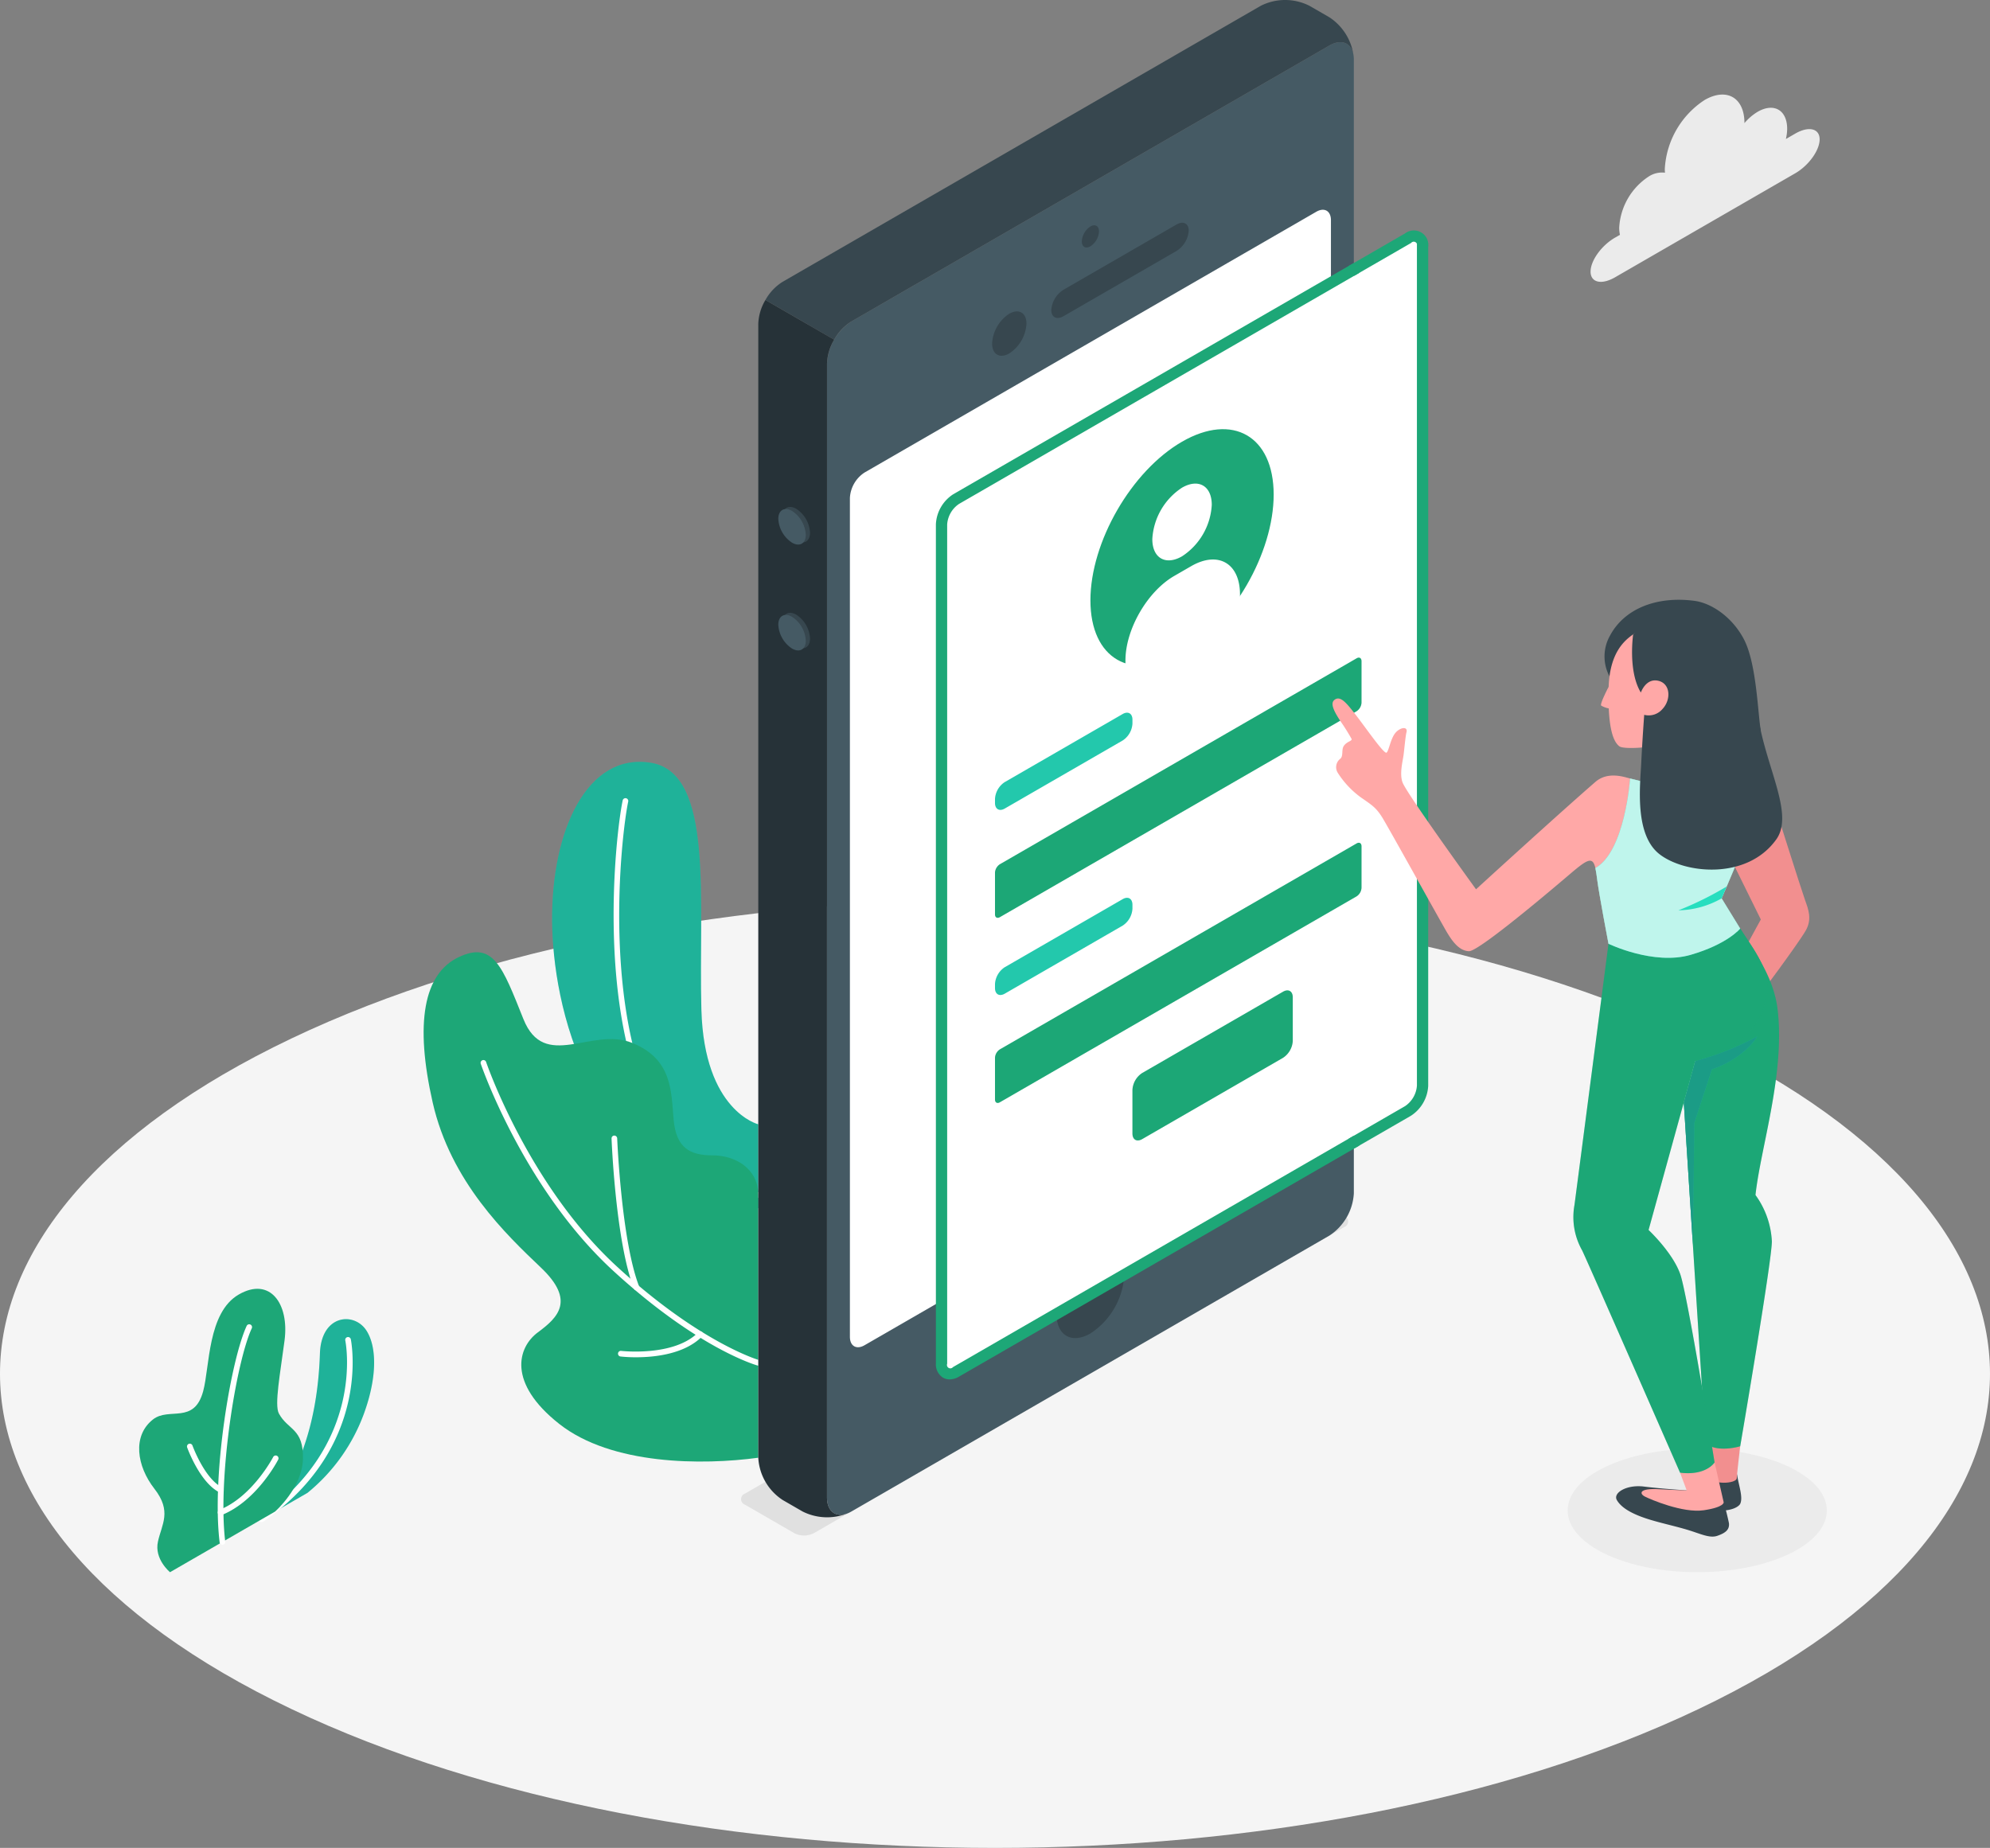<svg xmlns="http://www.w3.org/2000/svg" width="352.891" height="327.75" viewBox="0 0 352.891 327.75"><rect x="0" y="0" width="352.891" height="327.75" fill="#808080" stroke="none"/><defs><style>.cls-1{fill:#f5f5f5;}.cls-2{fill:#ebebeb;}.cls-12,.cls-3{fill:#27debf;}.cls-14,.cls-4{opacity:0.2;}.cls-11,.cls-19,.cls-5{fill:#fff;}.cls-14,.cls-15,.cls-6{fill:#1da777;}.cls-7{fill:#e0e0e0;}.cls-8{fill:#455a64;}.cls-9{fill:#37474f;}.cls-10{fill:#263238;}.cls-11,.cls-12{stroke:#1da777;stroke-miterlimit:10;}.cls-13,.cls-15{opacity:0.1;}.cls-16{fill:#ffa8a7;}.cls-17{fill:#f28f8f;}.cls-18{opacity:0.3;}.cls-19{opacity:0.7;}</style></defs><title>Mobile-login</title><g id="Floor"><path class="cls-1" d="M125.235,389.243c68.906,32.842,180.625,32.843,249.531.001s68.906-86.09,0-118.932S194.14,237.47,125.234,270.312,56.328,356.401,125.235,389.243Z" transform="translate(-73.555 -86.125)"/></g><g id="Shadow"><ellipse class="cls-2" cx="300.976" cy="267.896" rx="22.978" ry="10.952"/></g><g id="Plants"><path class="cls-3" d="M119.954,355.593l8.124-4.69a32.576,32.576,0,0,0,10.021-14.071c2.511-6.92,2.165-12.185.364-14.823-2.215-3.247-7.946-2.68-8.174,4.166C129.841,339.654,125.908,348.981,119.954,355.593Z" transform="translate(-73.555 -86.125)"/><path class="cls-4" d="M119.954,355.593l8.124-4.69a32.576,32.576,0,0,0,10.021-14.071c2.511-6.92,2.165-12.185.364-14.823-2.215-3.247-7.946-2.68-8.174,4.166C129.841,339.654,125.908,348.981,119.954,355.593Z" transform="translate(-73.555 -86.125)"/><path class="cls-5" d="M119.955,356.093a.5.5,0,0,1-.285-.911c18.797-13.007,15.156-31.128,15.117-31.31a.5.5,0,0,1,.978-.211c.041.188,3.839,18.943-15.525,32.343A.494.494,0,0,1,119.955,356.093Z" transform="translate(-73.555 -86.125)"/><path class="cls-6" d="M103.706,364.974s-2.828-2.303-2.144-5.42,2.509-5.359-.627-9.381-3.946-9.381-.258-12.287c2.851-2.247,7.3.938,8.907-5.016,1.172-4.34.772-13.949,6.309-17.146s8.974,1.616,8.123,8.134c-.76,5.831-1.831,11.445-1.005,12.974,1.615,2.988,4.391,2.587,4.265,8.065-.118,5.101-4.94,9.322-4.94,9.322Z" transform="translate(-73.555 -86.125)"/><path class="cls-5" d="M112.998,360.108a.5.5,0,0,1-.496-.44c-1.431-11.849,1.979-32.307,4.8-38.388a.5.5,0,0,1,.907.42c-2.772,5.976-6.083,26.523-4.714,37.849a.5.5,0,0,1-.436.556A.429.429,0,0,1,112.998,360.108Z" transform="translate(-73.555 -86.125)"/><path class="cls-5" d="M112.728,350.884a.503.503,0,0,1-.219-.051c-3.47-1.696-5.669-7.722-5.761-7.978a.5.5,0,1,1,.941-.338c.021.059,2.154,5.898,5.259,7.417a.5.5,0,0,1-.22.949Z" transform="translate(-73.555 -86.125)"/><path class="cls-5" d="M112.671,354.877a.5.5,0,0,1-.186-.964c5.839-2.34,9.479-9.298,9.515-9.368a.5.5,0,0,1,.889.459c-.154.299-3.85,7.36-10.032,9.837A.5.5,0,0,1,112.671,354.877Z" transform="translate(-73.555 -86.125)"/><path class="cls-3" d="M208.022,285.535s-9.589-2.338-10.088-20.293c-.539-19.381,2.35-41.991-8.96-43.83s-17.655,12.028-17.51,28.143c.127,14.149,5.825,44.849,36.557,50.866Z" transform="translate(-73.555 -86.125)"/><path class="cls-4" d="M208.022,285.535s-9.589-2.338-10.088-20.293c-.539-19.381,2.35-41.991-8.96-43.83s-17.655,12.028-17.51,28.143c.127,14.149,5.825,44.849,36.557,50.866Z" transform="translate(-73.555 -86.125)"/><path class="cls-5" d="M208.022,298.575a.562.562,0,0,1-.09-.008,25.072,25.072,0,0,1-16.729-11.307c-12.424-18.534-8.51-53.13-7.225-59.173a.5.5,0,1,1,.979.208c-1.271,5.976-5.153,40.165,7.077,58.409A24.104,24.104,0,0,0,208.11,297.583a.5.5,0,0,1-.089.992Z" transform="translate(-73.555 -86.125)"/><path class="cls-6" d="M208.023,344.67c-9.915,1.344-26.019,1.32-35.295-5.996s-7.347-13.622-3.778-16.252,6.667-5.637.529-11.474-16.006-15.217-19.196-29.289-1.62-22.865,4.659-25.798c6.093-2.845,7.698,1.675,11.427,10.996s12.123,1.33,19.298,4.24,6.894,8.67,7.346,13.622,2.822,6.32,6.885,6.32,8.123,2.345,8.124,7.035Z" transform="translate(-73.555 -86.125)"/><path class="cls-5" d="M208.023,328.333a.499.499,0,0,1-.135-.018c-.429-.12-10.683-3.104-25.606-16.814-15.898-14.604-23.404-36.499-23.478-36.718a.5.5,0,0,1,.947-.32c.073.218,7.503,21.876,23.207,36.302,14.724,13.525,25.097,16.558,25.2,16.587a.5.5,0,0,1-.135.981Z" transform="translate(-73.555 -86.125)"/><path class="cls-5" d="M186.434,314.992a.5.5,0,0,1-.466-.318c-3.209-8.247-3.936-25.876-3.965-26.622a.501.501,0,0,1,.48-.52.523.523,0,0,1,.519.48c.007.181.75,18.208,3.898,26.298a.5.5,0,0,1-.285.647A.493.493,0,0,1,186.434,314.992Z" transform="translate(-73.555 -86.125)"/><path class="cls-5" d="M186.35,326.853a24.99,24.99,0,0,1-2.759-.138.5.5,0,0,1-.438-.556.494.494,0,0,1,.556-.436c.093.009,9.397,1.06,13.67-3.297a.5.5,0,1,1,.714.699C194.966,326.315,189.608,326.853,186.35,326.853Z" transform="translate(-73.555 -86.125)"/></g><g id="Device"><path class="cls-7" d="M217.878,358.052l94.025-54.285a1.057,1.057,0,0,0,.001-2.002l-8.698-5.032a3.822,3.822,0,0,0-3.464-.002l-94.05,54.285a1.056,1.056,0,0,0,0,2l8.722,5.036A3.833,3.833,0,0,0,217.878,358.052Z" transform="translate(-73.555 -86.125)"/><path class="cls-8" d="M309.304,94.196l-84.767,48.94a9.573,9.573,0,0,0-4.33,7.5v201.07c0,2.762,1.939,3.881,4.33,2.5l84.768-48.94a9.572,9.572,0,0,0,4.33-7.5l-.001-201.07C313.634,93.935,311.695,92.815,309.304,94.196Z" transform="translate(-73.555 -86.125)"/><path class="cls-9" d="M224.537,143.136l84.767-48.94c2.139-1.234,3.91-.466,4.263,1.684a9.68,9.68,0,0,0-4.263-6.684l-3.525-2.036a9.572,9.572,0,0,0-8.661,0l-84.766,48.94a8.852,8.852,0,0,0-3.062,3.232l12.187,7.035A8.853,8.853,0,0,1,224.537,143.136Z" transform="translate(-73.555 -86.125)"/><path class="cls-10" d="M208.023,344.67a9.569,9.569,0,0,0,4.33,7.5l3.526,2.036a9.682,9.682,0,0,0,7.924.348c-2.041.774-3.595-.376-3.595-2.848v-201.07a8.852,8.852,0,0,1,1.269-4.268l-12.187-7.035a8.848,8.848,0,0,0-1.268,4.268Z" transform="translate(-73.555 -86.125)"/><path class="cls-5" d="M226.868,169.934l80.106-46.25c1.436-.829,2.599-.157,2.599,1.5l.001,148.785a5.743,5.743,0,0,1-2.599,4.5l-80.106,46.25c-1.435.828-2.598.156-2.598-1.5L224.27,174.434A5.743,5.743,0,0,1,226.868,169.934Z" transform="translate(-73.555 -86.125)"/><path class="cls-9" d="M266.921,126.294a3.369,3.369,0,0,0-1.523,2.638c0,.972.683,1.365,1.523.879a3.364,3.364,0,0,0,1.523-2.638C268.444,126.202,267.763,125.808,266.921,126.294Z" transform="translate(-73.555 -86.125)"/><path class="cls-9" d="M266.923,308.738a13.293,13.293,0,0,0-6.015,10.418c0,3.835,2.692,5.39,6.015,3.472a13.292,13.292,0,0,0,6.014-10.417C272.937,308.376,270.244,306.821,266.923,308.738Z" transform="translate(-73.555 -86.125)"/><path class="cls-9" d="M252.533,141.771a6.735,6.735,0,0,0-3.046,5.277c0,1.943,1.364,2.73,3.047,1.759A6.732,6.732,0,0,0,255.58,143.53C255.58,141.587,254.216,140.8,252.533,141.771Z" transform="translate(-73.555 -86.125)"/><path class="cls-9" d="M259.982,141.112c0,1.295.97,1.786,2.165,1.095L282.19,130.636a4.644,4.644,0,0,0,2.165-3.595c-.001-1.295-.97-1.786-2.166-1.095l-20.042,11.571A4.643,4.643,0,0,0,259.982,141.112Z" transform="translate(-73.555 -86.125)"/><path class="cls-9" d="M214.763,176.372a5.388,5.388,0,0,1,2.437,4.222c0,1.554-1.091,2.184-2.437,1.407a5.386,5.386,0,0,1-2.438-4.221C212.326,176.225,213.417,175.595,214.763,176.372Z" transform="translate(-73.555 -86.125)"/><path class="cls-9" d="M214.763,195.148A5.389,5.389,0,0,1,217.2,199.37c0,1.554-1.091,2.184-2.437,1.407a5.387,5.387,0,0,1-2.438-4.222C212.326,195.001,213.417,194.372,214.763,195.148Z" transform="translate(-73.555 -86.125)"/><path class="cls-8" d="M214.01,176.749a5.387,5.387,0,0,1,2.438,4.221c0,1.554-1.091,2.185-2.438,1.407a5.387,5.387,0,0,1-2.437-4.221C211.573,176.601,212.665,175.971,214.01,176.749Z" transform="translate(-73.555 -86.125)"/><path class="cls-8" d="M214.01,195.525a5.387,5.387,0,0,1,2.438,4.222c0,1.554-1.091,2.184-2.438,1.407a5.388,5.388,0,0,1-2.437-4.222C211.573,195.378,212.665,194.748,214.01,195.525Z" transform="translate(-73.555 -86.125)"/><path class="cls-11" d="M325.821,129.889c0-1.657-1.163-2.328-2.599-1.5l-9.588,5.536-70.518,40.714a5.742,5.742,0,0,0-2.598,4.5l.001,148.785c0,1.657,1.163,2.328,2.598,1.5l70.543-40.729,9.563-5.52a5.746,5.746,0,0,0,2.599-4.5Z" transform="translate(-73.555 -86.125)"/><path class="cls-12" d="M241.956,330.279a1.832,1.832,0,0,1-.926-.241,2.298,2.298,0,0,1-1.011-2.115l-.001-148.785a6.211,6.211,0,0,1,2.848-4.933l70.518-40.714.5.866-70.518,40.714a5.277,5.277,0,0,0-2.348,4.067l.001,148.785a1.102,1.102,0,0,0,1.848,1.067l70.543-40.728.5.865-70.543,40.728A2.851,2.851,0,0,1,241.956,330.279Z" transform="translate(-73.555 -86.125)"/><path class="cls-12" d="M313.91,289.127l-.5-.865,9.563-5.521a5.281,5.281,0,0,0,2.349-4.067l-.001-148.785a1.102,1.102,0,0,0-1.849-1.067l-9.588,5.536-.5-.866,9.588-5.536a2.072,2.072,0,0,1,3.349,1.933l.001,148.785a6.212,6.212,0,0,1-2.849,4.933Z" transform="translate(-73.555 -86.125)"/><path class="cls-6" d="M283.17,164.464c8.974-5.181,16.248-.981,16.248,9.381s-7.274,22.961-16.248,28.143-16.248.981-16.248-9.381S274.196,169.645,283.17,164.464Z" transform="translate(-73.555 -86.125)"/><path class="cls-5" d="M283.17,172.619c2.911-1.681,5.271-.318,5.271,3.043a11.652,11.652,0,0,1-5.271,9.13c-2.911,1.681-5.271.318-5.271-3.043A11.651,11.651,0,0,1,283.17,172.619Z" transform="translate(-73.555 -86.125)"/><path class="cls-5" d="M293.444,191.544c0-5.523-3.878-7.762-8.66-5l-2.99,1.726c-4.782,2.761-8.66,9.477-8.66,15v1.486c2.765.918,6.245.42,10.036-1.768a32.017,32.017,0,0,0,10.274-10.163Z" transform="translate(-73.555 -86.125)"/><path class="cls-3" d="M251.731,224.839,272.64,212.768c.957-.552,1.732-.104,1.732,1v.69a3.827,3.827,0,0,1-1.732,3l-20.908,12.071c-.956.553-1.732.104-1.732-1v-.69A3.83,3.83,0,0,1,251.731,224.839Z" transform="translate(-73.555 -86.125)"/><path class="cls-13" d="M251.731,224.839,272.64,212.768c.957-.552,1.732-.104,1.732,1v.69a3.827,3.827,0,0,1-1.732,3l-20.908,12.071c-.956.553-1.732.104-1.732-1v-.69A3.83,3.83,0,0,1,251.731,224.839Z" transform="translate(-73.555 -86.125)"/><path class="cls-6" d="M250.866,239.41l63.26-36.523c.478-.276.866-.053.866.5v7.381a1.914,1.914,0,0,1-.866,1.5l-63.26,36.523c-.478.276-.866.052-.866-.5V240.91A1.915,1.915,0,0,1,250.866,239.41Z" transform="translate(-73.555 -86.125)"/><path class="cls-14" d="M250.866,239.41l63.26-36.523c.478-.276.866-.053.866.5v7.381a1.914,1.914,0,0,1-.866,1.5l-63.26,36.523c-.478.276-.866.052-.866-.5V240.91A1.915,1.915,0,0,1,250.866,239.41Z" transform="translate(-73.555 -86.125)"/><path class="cls-3" d="M251.731,257.672,272.64,245.601c.957-.552,1.732-.104,1.732,1v.69a3.828,3.828,0,0,1-1.732,3l-20.908,12.071c-.956.553-1.732.104-1.732-1v-.69A3.831,3.831,0,0,1,251.731,257.672Z" transform="translate(-73.555 -86.125)"/><path class="cls-13" d="M251.731,257.672,272.64,245.601c.957-.552,1.732-.104,1.732,1v.69a3.828,3.828,0,0,1-1.732,3l-20.908,12.071c-.956.553-1.732.104-1.732-1v-.69A3.831,3.831,0,0,1,251.731,257.672Z" transform="translate(-73.555 -86.125)"/><path class="cls-6" d="M250.866,272.243l63.26-36.523c.478-.276.866-.052.866.5v7.381a1.914,1.914,0,0,1-.866,1.5l-63.26,36.523c-.478.276-.866.053-.866-.5v-7.381A1.916,1.916,0,0,1,250.866,272.243Z" transform="translate(-73.555 -86.125)"/><path class="cls-14" d="M250.866,272.243l63.26-36.523c.478-.276.866-.052.866.5v7.381a1.914,1.914,0,0,1-.866,1.5l-63.26,36.523c-.478.276-.866.053-.866-.5v-7.381A1.916,1.916,0,0,1,250.866,272.243Z" transform="translate(-73.555 -86.125)"/><path class="cls-6" d="M276.104,276.434l24.97-14.416c.957-.553,1.732-.104,1.732,1v7.726a3.827,3.827,0,0,1-1.732,3l-24.97,14.417c-.957.552-1.732.104-1.732-1v-7.727A3.828,3.828,0,0,1,276.104,276.434Z" transform="translate(-73.555 -86.125)"/><path class="cls-15" d="M276.104,276.434l24.97-14.416c.957-.553,1.732-.104,1.732,1v7.726a3.827,3.827,0,0,1-1.732,3l-24.97,14.417c-.957.552-1.732.104-1.732-1v-7.727A3.828,3.828,0,0,1,276.104,276.434Z" transform="translate(-73.555 -86.125)"/></g><g id="Character"><path class="cls-16" d="M335.303,243.855s-12.285-16.947-13.034-18.963c-.566-1.52.039-3.781.179-4.832s.344-3.39.518-4.041c.306-1.136-1.167-.903-1.993.13-.846,1.058-1.117,3.124-1.538,3.463s-3.703-4.429-5.416-6.636-2.783-3.537-3.824-2.719c-.75.589-.191,1.875,1.05,3.754a36.708,36.708,0,0,1,1.979,3.153c.188.404-.834.436-1.385,1.284-.43.662-.029,1.733-.599,2.244a1.881,1.881,0,0,0-.477,2.466,16.075,16.075,0,0,0,4.23,4.478c1.837,1.273,2.581,1.72,3.664,3.452s10.872,19.403,11.529,20.463,1.933,3.221,3.863,3.282,17.728-13.54,18.542-14.218c2.603-2.171,3.425-2.49,3.874-.534.141.612.233,1.31.331,2.098.312,2.476,1.999,11.337,1.999,11.337s7.99,3.872,14.568,1.964,8.785-4.657,8.785-4.657l-3.291-5.363c.896-2.215,5.034-11.168,6.333-17.443l-20.6-3.326c-.423-.092-1.098-.262-1.96-.489-1.131-.298-3.975-1.296-6.167.61-7.089,6.165-21.161,19.041-21.161,19.041" transform="translate(-73.555 -86.125)"/><path class="cls-9" d="M376.144,347.792l-3.693,5.132a12.342,12.342,0,0,0,5.364,1.142c3.305.126,4.213-.959,4.335-1.22.558-1.196-.312-3.356-.552-5.211Z" transform="translate(-73.555 -86.125)"/><path class="cls-9" d="M372.658,350.46s-4.475-.285-7.569-.675-5.543,1.12-4.814,2.394,2.43,2.333,5.081,3.225c2.272.765,4.995,1.32,7.367,2.03,2.431.728,3.987,1.56,5.364,1.087,1.535-.529,2.194-1.143,2.063-2.261a48.376,48.376,0,0,0-1.243-4.718Z" transform="translate(-73.555 -86.125)"/><path class="cls-17" d="M382.149,342.636s-.56,4.661-.603,5.662-4.549,1.321-5.403-.506l-.14-5.699Z" transform="translate(-73.555 -86.125)"/><path class="cls-16" d="M377.606,345.504l1.612,7.071s.152.862-3.532,1.411-9.459-1.927-10.442-2.43-1.101-1.505,2.517-1.305,4.898.208,4.898.208l-1.174-3.135Z" transform="translate(-73.555 -86.125)"/><path class="cls-17" d="M385.19,228.017l2.546-.703s5.335,16.866,5.925,18.491,1.255,3.357.107,5.367c-1.367,2.393-8.578,12.023-8.578,12.023l-4.577-4.479,5.192-9.514-4.593-9.306Z" transform="translate(-73.555 -86.125)"/><path class="cls-9" d="M358.973,206.093a7.515,7.515,0,0,1,.108-7.27c2.534-4.715,8.2-7.016,14.943-6.133,3.115.408,6.792,2.965,8.809,6.87,2.216,4.288,2.423,12.932,2.973,16.2Z" transform="translate(-73.555 -86.125)"/><path class="cls-16" d="M358.819,207.939s-1.601,3.05-1.324,3.328a4.106,4.106,0,0,0,1.346.502Z" transform="translate(-73.555 -86.125)"/><path class="cls-16" d="M363.681,198.295c-1.742,1.136-4.741,3.212-4.873,10.066-.135,7.036.859,9.304,1.899,10.12.702.55,4.809.272,6.572-.143s6.835-2.92,8.66-6.729c2.146-4.481,1.712-11.043-1.482-12.948A11.157,11.157,0,0,0,363.681,198.295Z" transform="translate(-73.555 -86.125)"/><path class="cls-6" d="M382.148,250.824c3.084,4.799,6.016,9.026,6.641,14.42,1.32,11.39-3.013,24.411-3.932,32.833a15.251,15.251,0,0,1,2.907,8.229c-.002,3.48-5.615,36.331-5.615,36.331s-4.083,1.244-6.146-.543l-3.858-60.434,2.032-7.357Z" transform="translate(-73.555 -86.125)"/><path class="cls-14" d="M382.148,250.824c3.084,4.799,6.016,9.026,6.641,14.42,1.32,11.39-3.013,24.411-3.932,32.833a15.251,15.251,0,0,1,2.907,8.229c-.002,3.48-5.615,36.331-5.615,36.331s-4.083,1.244-6.146-.543l-3.858-60.434,2.032-7.357Z" transform="translate(-73.555 -86.125)"/><path class="cls-3" d="M372.146,281.659l2.032-7.357a49.225,49.225,0,0,0,11.013-4.368s-2.085,3.786-8.056,5.862l-3.11,9.458-.268,21.644Z" transform="translate(-73.555 -86.125)"/><path class="cls-18" d="M372.146,281.659l2.032-7.357a49.225,49.225,0,0,0,11.013-4.368s-2.085,3.786-8.056,5.862l-3.11,9.458-.268,21.644Z" transform="translate(-73.555 -86.125)"/><path class="cls-6" d="M382.148,250.824c1.65,2.693,5.594,7.298,4.756,11.723-1.017,5.362-3.901,9.131-12.727,11.755L365.9,304.277s4.31,4.033,5.628,7.87,6.077,33.356,6.077,33.356-1.472,2.403-6.121,1.821c0,0-16.21-37.024-17.355-39.408a11.993,11.993,0,0,1-1.372-8.049c.516-3.882,6.038-46.352,6.038-46.352Z" transform="translate(-73.555 -86.125)"/><path class="cls-14" d="M382.148,250.824c1.65,2.693,5.594,7.298,4.756,11.723-1.017,5.362-3.901,9.131-12.727,11.755L365.9,304.277s4.31,4.033,5.628,7.87,6.077,33.356,6.077,33.356-1.472,2.403-6.121,1.821c0,0-16.21-37.024-17.355-39.408a11.993,11.993,0,0,1-1.372-8.049c.516-3.882,6.038-46.352,6.038-46.352Z" transform="translate(-73.555 -86.125)"/><path class="cls-3" d="M385.19,228.017l-20.6-3.326c-.422-.092-1.103-.263-1.963-.49l-.002,0s-.878,12.915-6.161,15.88h-.001c.125.616.233,1.308.332,2.098.312,2.476,1.999,11.337,1.999,11.337s7.99,3.872,14.568,1.964,8.785-4.657,8.785-4.657l-3.291-5.363C379.754,243.246,383.892,234.292,385.19,228.017Z" transform="translate(-73.555 -86.125)"/><path class="cls-19" d="M385.19,228.017l-20.6-3.326c-.422-.092-1.103-.263-1.963-.49l-.002,0s-.878,12.915-6.161,15.88h-.001c.125.616.233,1.308.332,2.098.312,2.476,1.999,11.337,1.999,11.337s7.99,3.872,14.568,1.964,8.785-4.657,8.785-4.657l-3.291-5.363C379.754,243.246,383.892,234.292,385.19,228.017Z" transform="translate(-73.555 -86.125)"/><path class="cls-3" d="M379.756,243.351a57.801,57.801,0,0,1-8.565,4.233,16.062,16.062,0,0,0,7.666-2.124Z" transform="translate(-73.555 -86.125)"/><path class="cls-9" d="M363.167,198.641s-.96,6.503,1.365,10.317c0,0,.873-2.588,3.072-2.094,2.214.498,2.307,3.373.77,5.003a3.205,3.205,0,0,1-3.249,1.041s-.346,4.7-.531,8.641c-.179,3.797-1.238,12.528,3.196,16.039s15.549,4.696,20.758-2.586c2.898-4.051-.952-11.212-2.742-19.242-1.647-7.383-2.573-18.324-10.407-20.08S363.167,198.641,363.167,198.641Z" transform="translate(-73.555 -86.125)"/></g><g id="Cloud"><path class="cls-2" d="M391.903,109.825l-1.651.954a8.559,8.559,0,0,0,.226-1.792c0-3.345-2.349-4.701-5.246-3.028a9.38,9.38,0,0,0-2.333,2.005l.001-.025c0-4.503-3.161-6.329-7.061-4.077a15.61,15.61,0,0,0-7.062,12.232c0,.23.014.447.03.662a4.3,4.3,0,0,0-2.869.667,11.594,11.594,0,0,0-5.246,9.086,5.858,5.858,0,0,0,.133,1.261l-.88.508c-2.392,1.381-4.33,4.075-4.33,6.018s1.938,2.398,4.33,1.018l31.96-18.452c2.392-1.381,4.33-4.075,4.33-6.018S394.295,108.444,391.903,109.825Z" transform="translate(-73.555 -86.125)"/></g></svg>